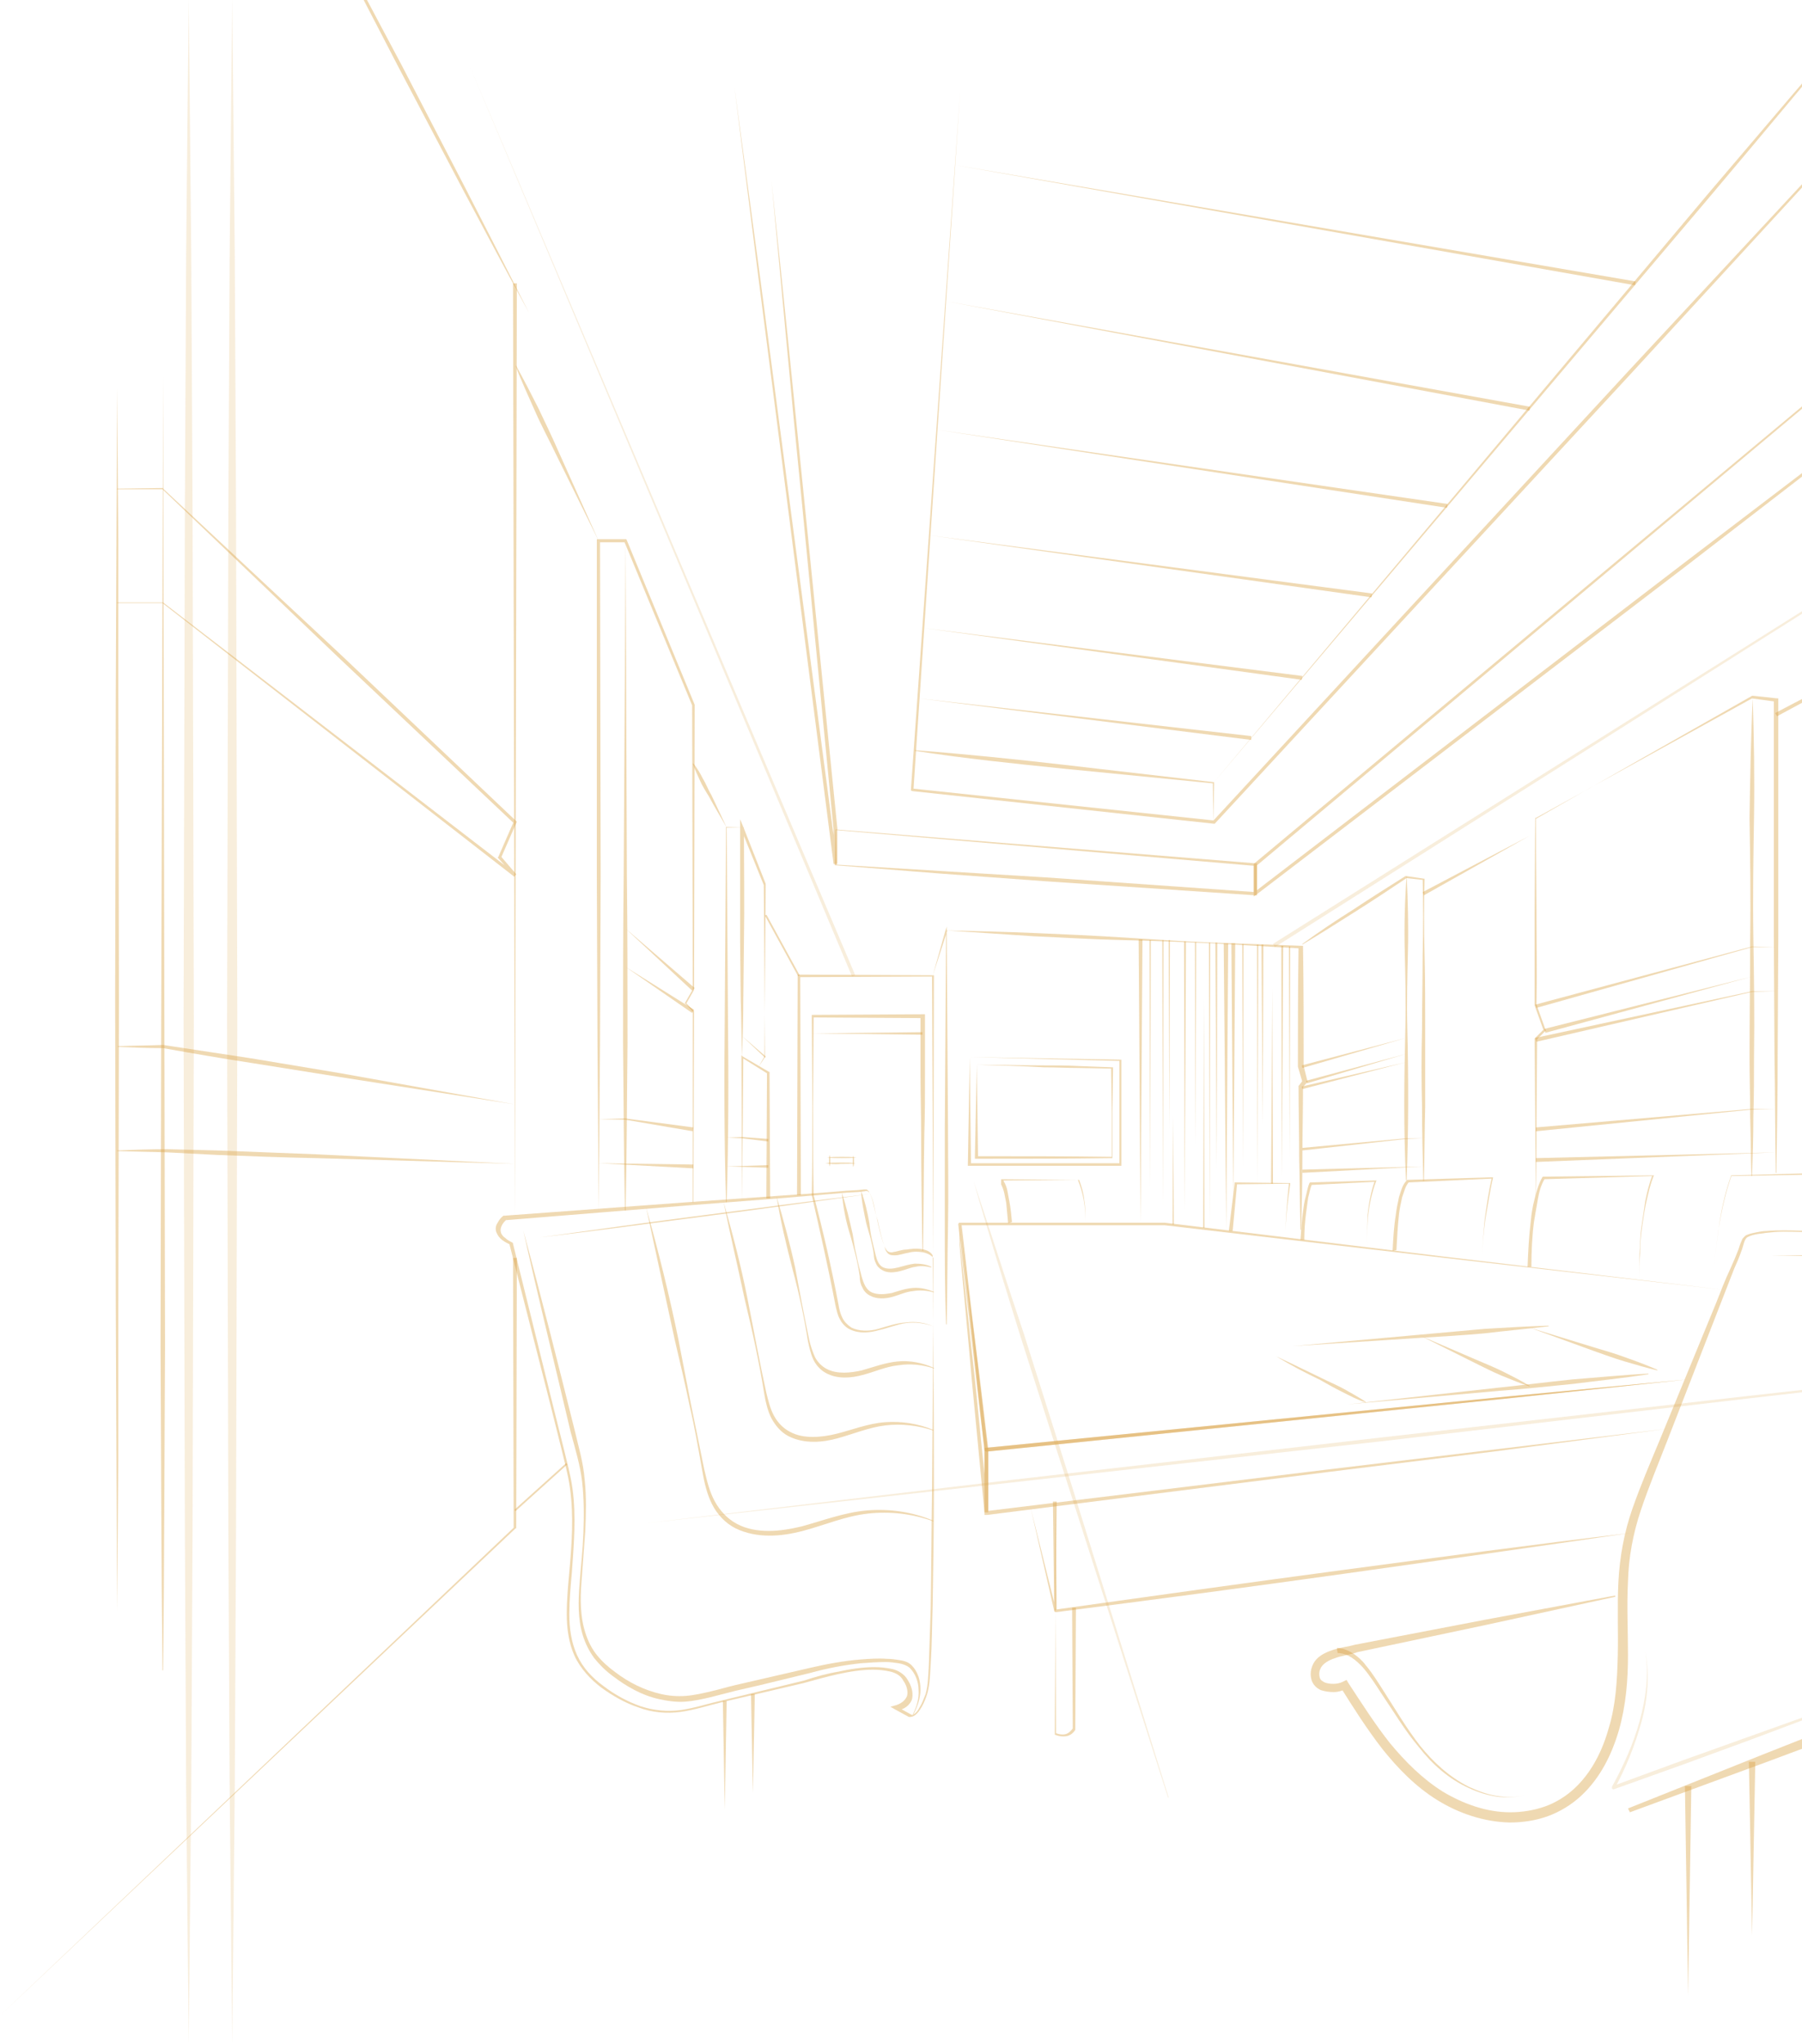 <svg width="620" height="703" viewBox="0 0 620 703" fill="none" xmlns="http://www.w3.org/2000/svg">
<g clip-path="url(#clip0_175_2409)">
<g opacity="0.85">
<path d="M363.148 554.091L363.368 596.322L363.148 596.102C364.248 596.542 365.349 596.762 366.449 596.542C367.55 596.322 368.43 595.443 369.09 594.563V594.783L368.87 552.991H370.191L369.971 594.783V595.003C369.31 596.102 368.21 596.982 366.889 597.202C365.569 597.422 364.248 597.202 363.148 596.762H362.928V596.542L363.148 554.091Z" fill="#D38E1F" fill-opacity="0.4"/>
<path d="M354.564 518.459L363.368 553.871H362.708L362.268 516.479H363.588L363.148 553.871C363.148 554.091 362.928 554.311 362.928 554.311C362.708 554.311 362.708 554.091 362.708 554.091L354.564 518.459Z" fill="#D38E1F" fill-opacity="0.4"/>
<path d="M363.148 516.699L363.588 554.091L363.148 553.651C396.161 549.032 429.175 544.413 462.188 540.014C495.202 535.615 528.215 531.216 561.229 527.257C528.215 532.096 495.422 536.715 462.408 541.334C429.395 545.953 396.381 550.352 363.368 554.531H362.928V554.091L363.148 516.699Z" fill="#D38E1F" fill-opacity="0.4"/>
<path d="M593.142 443.674L496.963 432.677L400.783 421.459H330.135L330.795 420.799L339.818 498.443L339.158 498.003L459.987 486.125L520.292 480.187L580.597 474.468L520.292 480.847L459.987 487.005L339.378 499.323C339.158 499.323 338.718 499.103 338.718 498.883L329.694 421.239C329.694 420.799 329.914 420.579 330.135 420.579H400.783L496.742 432.237L593.142 443.674Z" fill="#D38E1F" fill-opacity="0.4"/>
<path d="M330.355 420.799V428.277C332.116 443.674 333.656 458.851 335.417 474.248L340.039 520.218H338.718V498.443C337.178 485.685 335.857 472.708 334.537 459.731C333.216 447.193 331.895 433.996 330.355 420.799ZM330.355 420.799C331.895 433.556 333.436 446.314 335.197 459.291C336.958 472.268 338.498 485.465 340.039 498.443V520.218H338.718L334.316 474.248C332.996 458.851 331.455 443.454 330.135 428.277L330.355 420.799Z" fill="#D38E1F" fill-opacity="0.4"/>
<path d="M580.816 474.468L520.512 480.847L460.207 487.005L339.378 499.323L340.038 498.663V520.438L339.378 519.778L456.686 505.481L515.45 498.443L573.994 491.404L515.45 499.103L456.686 506.361L339.598 521.098H338.718V520.438V498.663V498.003H339.378L459.987 486.125L520.512 480.187L580.816 474.468Z" fill="#D38E1F" fill-opacity="0.4"/>
<path d="M560.129 622.057L606.347 603.581L652.566 585.325L652.126 585.765C656.308 581.145 658.949 575.647 660.71 569.708C662.47 563.769 663.351 557.61 664.011 551.232C665.111 538.694 665.331 526.157 664.231 513.62V513.18L664.451 512.74C667.752 506.141 671.054 499.543 674.135 492.724C677.216 485.905 680.297 479.307 682.939 472.268C688.661 458.631 693.723 444.554 698.125 430.477L698.345 430.037L698.785 429.817C701.206 429.157 702.967 426.078 702.086 423.658L702.747 424.098L651.906 423.878H626.376C622.194 423.878 617.792 423.658 613.61 423.658C611.409 423.658 609.429 423.878 607.448 424.098C606.347 424.318 605.467 424.318 604.367 424.538C603.266 424.758 602.386 424.978 601.505 425.418C599.965 426.078 599.965 428.497 599.084 430.477C598.424 432.457 597.544 434.436 596.663 436.416C595.123 440.375 593.582 444.334 592.042 448.293L582.798 472.048L573.554 495.803C570.473 503.722 567.171 511.64 564.53 519.558C561.889 527.477 560.349 535.615 560.129 543.973C559.688 552.331 560.129 560.69 560.129 569.268C560.129 577.846 559.468 586.424 557.047 595.003C554.626 603.361 550.665 611.499 544.062 617.658C540.761 620.737 536.799 623.157 532.617 624.696C528.436 626.236 523.814 626.896 519.412 626.896C510.608 626.676 502.025 623.817 494.542 619.198C487.059 614.579 480.896 608.2 475.614 601.601C470.332 594.783 465.71 587.524 461.308 580.486L463.289 580.925C461.748 581.585 460.428 582.025 458.887 582.025C457.347 582.025 455.806 581.805 454.485 581.365C452.945 580.706 451.624 579.386 451.184 577.626C450.744 575.867 450.964 574.327 451.624 572.787C452.945 569.708 456.026 568.388 458.667 567.508C461.308 566.629 463.949 566.409 466.15 565.749L510.828 557.17L555.727 548.812V549.252L511.269 558.93L466.59 568.388H466.81C464.169 569.268 461.528 569.488 459.327 570.368C457.127 571.028 454.926 572.347 454.265 574.107C453.825 574.987 453.825 576.087 454.045 576.966C454.265 577.846 454.926 578.286 455.806 578.726C457.567 579.386 460.208 579.386 461.968 578.506L463.289 577.846L463.949 578.946C468.571 585.984 473.193 593.243 478.255 599.622C483.537 606 489.48 611.939 496.523 616.338C503.565 620.517 511.489 623.377 519.632 623.377C523.594 623.377 527.775 622.717 531.517 621.397C535.258 620.077 538.78 617.878 541.641 615.238C547.583 609.739 551.325 602.261 553.526 594.343C555.947 586.424 556.387 578.066 556.607 569.708C556.827 561.35 556.387 552.771 556.827 544.193C557.267 535.615 558.808 527.037 561.669 518.898C564.53 510.76 567.832 503.062 571.133 495.143L580.817 471.608L590.501 448.073C592.041 444.114 593.582 440.155 595.343 436.416C596.223 434.436 597.104 432.457 597.764 430.697C598.204 429.817 598.424 428.717 598.864 427.618C599.084 427.178 599.304 426.518 599.525 426.078C599.965 425.638 600.405 424.978 601.065 424.758C602.166 424.318 603.266 424.098 604.367 423.878C605.467 423.658 606.567 423.438 607.668 423.438C609.869 423.218 611.85 423.219 614.05 423.219C618.232 423.219 622.634 423.438 626.816 423.658L652.126 423.878L702.967 423.658H703.407L703.627 424.098C704.727 427.398 702.747 431.357 699.445 432.457L700.106 431.797C695.924 446.094 691.082 460.171 685.8 474.028C683.159 481.066 680.298 487.885 677.216 494.704C674.135 501.522 671.054 508.121 667.532 514.939L667.752 514.059C668.193 520.438 668.633 526.817 668.413 533.196C668.413 539.574 667.972 545.953 667.312 552.331C666.652 558.71 665.772 565.089 663.791 571.248C661.81 577.406 658.949 583.345 654.547 588.404L654.327 588.624L654.107 588.844L607.448 606.22L560.789 623.377L560.129 622.057Z" fill="#D38E1F" fill-opacity="0.4"/>
<path d="M422.792 423.439L424.773 407.162V406.722H425.213L443.701 406.942H443.921V407.162C443.04 413.321 442.38 419.479 442.16 425.638C442.38 419.479 442.82 413.101 443.48 406.942L443.701 407.162L425.213 407.382L425.653 406.942L424.113 423.439H422.792Z" fill="#D38E1F" fill-opacity="0.4"/>
<path d="M447.442 426.518C447.662 423.219 447.883 419.919 448.323 416.62C448.543 415.08 448.763 413.321 449.203 411.781C449.643 410.241 449.863 408.482 450.524 406.942L450.744 406.722H450.964L473.193 406.062H473.633L473.413 406.502C472.092 410.021 471.212 413.98 470.772 417.72C470.332 421.459 470.332 425.418 470.552 429.377C470.332 425.418 470.332 421.679 470.552 417.72C470.992 413.761 471.652 410.021 472.973 406.282L473.193 406.502L450.964 407.602L451.404 407.382C450.744 408.702 450.524 410.461 450.083 412.001C449.863 413.541 449.643 415.3 449.423 416.84C448.983 420.139 448.763 423.219 448.763 426.518H447.442Z" fill="#D38E1F" fill-opacity="0.4"/>
<path d="M479.136 430.257C479.356 426.078 479.576 421.899 480.236 417.94C480.456 415.96 480.896 413.761 481.337 411.781C481.997 409.801 482.437 407.602 483.978 406.062L484.198 405.842H484.418L513.47 404.962H513.69V405.182C512.589 409.801 511.929 414.64 511.049 419.479C510.388 424.318 509.948 428.937 509.948 433.776C509.948 428.937 510.389 424.098 510.829 419.479C511.489 414.64 512.149 410.021 513.25 405.182L513.47 405.402L484.638 406.722L484.858 406.502C483.538 407.822 483.097 410.021 482.437 411.781C481.997 413.761 481.557 415.74 481.337 417.72C480.896 421.679 480.676 425.858 480.456 430.037L479.136 430.257Z" fill="#D38E1F" fill-opacity="0.4"/>
<path d="M525.574 435.756C525.794 430.477 526.014 425.418 526.675 420.139C526.895 417.5 527.335 414.86 527.995 412.441C528.655 409.801 529.316 407.382 530.636 404.962L530.856 404.742H531.076L568.712 404.302H569.152L568.932 404.522C567.831 407.382 567.171 410.241 566.511 413.101C565.851 415.96 565.41 419.039 564.97 422.119C564.53 425.198 564.31 428.058 564.31 431.137C564.09 434.216 564.09 437.296 564.09 440.155C564.09 437.076 564.09 433.996 564.09 431.137C564.31 428.058 564.31 424.978 564.75 422.119C565.19 419.039 565.631 416.18 566.071 413.101C566.731 410.021 567.391 407.162 568.492 404.302L568.712 404.522L531.076 405.622L531.517 405.402C530.196 407.602 529.536 410.021 529.096 412.661C528.655 415.08 528.215 417.72 527.775 420.359C527.115 425.418 526.895 430.697 526.895 435.756H525.574Z" fill="#D38E1F" fill-opacity="0.4"/>
<path d="M589.4 443.234C589.62 436.636 590.281 430.037 591.161 423.658C592.042 417.06 593.362 410.681 595.563 404.522V404.302H595.783L660.269 402.543H660.93L660.71 403.203C658.729 409.801 657.188 416.62 656.088 423.438L654.767 423.219C656.088 416.4 657.628 409.581 659.609 402.763L660.049 403.423L595.563 404.522L595.783 404.302C593.582 410.461 592.262 416.84 591.161 423.438C590.281 430.037 589.62 436.636 589.4 443.234Z" fill="#D38E1F" fill-opacity="0.4"/>
<path d="M444.802 463.03L488.82 459.071C496.083 458.411 503.566 457.751 510.829 457.091C518.092 456.652 525.575 456.212 532.838 455.992V456.212C525.575 457.091 518.092 457.751 510.829 458.631C503.566 459.291 496.083 459.731 488.82 460.171L444.802 463.03Z" fill="#D38E1F" fill-opacity="0.4"/>
<path d="M526.234 456.652L548.463 463.47C552.205 464.57 555.946 465.67 559.468 466.989C563.209 468.309 566.731 469.629 570.252 471.168V471.388C566.511 470.509 562.769 469.409 559.028 468.309C555.286 467.209 551.765 465.89 548.023 464.57L526.234 456.652Z" fill="#D38E1F" fill-opacity="0.4"/>
<path d="M439.079 466.549C444.361 468.969 449.643 471.608 454.705 474.028C457.347 475.348 459.988 476.447 462.409 477.767C464.83 479.087 467.471 480.627 469.892 482.166V482.386C467.03 481.506 464.609 480.187 461.968 478.867C459.327 477.547 456.906 476.227 454.265 474.688C449.203 472.268 444.141 469.629 439.079 466.549Z" fill="#D38E1F" fill-opacity="0.4"/>
<path d="M463.729 483.046L515.451 477.327C524.034 476.447 532.618 475.348 541.201 474.468C549.785 473.808 558.368 472.928 567.172 472.488V472.708C558.588 474.028 550.005 474.908 541.421 476.007C532.838 476.887 524.254 477.767 515.671 478.427L463.729 483.046Z" fill="#D38E1F" fill-opacity="0.4"/>
<path d="M488.819 459.511L507.747 467.649C510.828 468.969 514.13 470.289 517.211 471.828C520.292 473.368 523.373 474.908 526.235 476.667V476.887C522.933 475.788 519.852 474.468 516.551 473.148C513.469 471.828 510.388 470.289 507.307 468.749L488.819 459.511Z" fill="#D38E1F" fill-opacity="0.4"/>
<path d="M274.231 411.121L274.452 335.677V335.237H274.892L321.111 335.457H321.331V335.677L321.111 432.017L320.67 335.677L321.111 335.897L274.892 336.117L275.332 335.677L275.552 411.121H274.231Z" fill="#D38E1F" fill-opacity="0.4"/>
<path d="M279.514 355.473L317.369 355.033V355.913L279.514 355.473Z" fill="#D38E1F" fill-opacity="0.4"/>
<path d="M320.891 335.677L325.292 320.06L325.733 318.74V320.06L326.173 387.806C326.173 399.024 326.393 410.461 326.173 421.679C325.953 432.896 325.953 444.334 325.733 455.552H325.512C325.072 444.334 325.072 432.896 325.072 421.679C325.072 410.461 325.072 399.024 325.072 387.806L325.512 320.06H325.953L320.891 335.677Z" fill="#D38E1F" fill-opacity="0.4"/>
<path d="M325.513 320.06C335.637 320.28 345.981 320.5 356.105 320.94C366.229 321.38 376.574 321.82 386.698 322.48C396.822 323.139 407.166 323.799 417.29 324.239L447.883 325.339H448.323V325.779C448.543 339.416 448.543 353.273 448.543 366.91V366.69L449.863 371.969V372.189L449.643 372.409L448.103 374.169L448.323 373.729C448.323 381.867 448.103 390.225 448.103 398.364C448.103 406.502 447.883 414.86 447.662 422.999H447.442C447.222 414.86 447.222 406.502 447.002 398.364C447.002 390.225 446.782 381.867 446.782 373.729V373.509L447.002 373.289L448.323 371.529L448.103 372.189L446.562 366.91C446.562 353.273 446.562 339.416 446.782 325.779L447.222 326.219L416.63 324.459C406.506 324.019 396.161 323.579 386.037 323.359C375.913 323.139 365.569 322.48 355.445 322.04C345.981 321.38 335.637 320.72 325.513 320.06Z" fill="#D38E1F" fill-opacity="0.4"/>
<path d="M333.656 363.611L385.598 364.491H385.818V364.711V400.563V401.003H385.377H359.407C350.823 401.003 342.02 401.003 333.436 401.003H332.996V400.563L333.656 363.611ZM333.656 363.611L334.097 400.563L333.656 400.123C342.24 400.123 351.043 400.123 359.627 400.123H385.598L385.157 400.563V364.711L385.377 364.931L333.656 363.611Z" fill="#D38E1F" fill-opacity="0.4"/>
<path d="M336.077 366.25C343.78 366.25 351.484 366.47 359.407 366.47C363.368 366.47 367.11 366.47 371.072 366.69L382.736 367.13H382.956V367.35L382.736 382.747V398.144V398.364H382.516C366.89 398.584 351.484 398.584 335.857 398.584H335.417V398.144L336.077 366.25ZM336.077 366.25L336.517 398.144L336.077 397.704C351.704 397.704 367.11 397.704 382.736 397.924L382.516 398.144V382.747L382.296 367.35L382.516 367.57L370.851 367.35C367.11 367.35 363.148 367.13 359.187 367.13C351.704 366.69 344 366.47 336.077 366.25Z" fill="#D38E1F" fill-opacity="0.4"/>
<path d="M393.08 323.139L392.42 420.799L391.76 323.139H393.08Z" fill="#D38E1F" fill-opacity="0.4"/>
<path d="M422.572 324.459L421.912 423.219L421.031 324.459H422.572Z" fill="#D38E1F" fill-opacity="0.4"/>
<path d="M424.993 324.459L424.333 413.321L423.673 324.459H424.993Z" fill="#D38E1F" fill-opacity="0.4"/>
<path d="M346.861 420.799C346.641 418.38 346.421 416.18 346.201 413.76C345.981 412.661 345.761 411.561 345.541 410.461C345.321 409.361 344.881 408.262 344.44 407.382V407.162V406.942V406.062V405.622H344.881L371.071 405.842H371.291C372.172 408.262 372.832 410.461 373.052 412.881C373.492 415.3 373.492 417.72 373.272 420.139C373.712 415.3 372.612 410.241 370.851 405.842H371.071L344.881 406.062L345.321 405.622V406.502V406.282C345.981 407.382 346.421 408.482 346.641 409.801C346.861 410.901 347.082 412.221 347.302 413.321C347.742 415.74 347.962 417.94 348.182 420.359L346.861 420.799Z" fill="#D38E1F" fill-opacity="0.4"/>
<path d="M274.892 335.677L263.447 314.781" stroke="#D38E1F" stroke-opacity="0.4" stroke-width="0.606" stroke-miterlimit="10"/>
<path d="M263.667 412.221L263.888 368.89L264.108 369.33L255.304 363.831L255.744 363.611L255.304 413.541L255.084 363.611V362.951L255.524 363.391L264.548 368.67H264.768V368.89L264.988 412.221H263.667Z" fill="#D38E1F" fill-opacity="0.4"/>
<path d="M261.026 366.91L263.227 363.611L262.787 304.223V304.443L254.864 284.867L255.964 284.648C255.964 297.845 256.184 311.042 255.964 324.019L255.744 343.815C255.744 350.414 255.524 357.012 255.304 363.611C255.084 357.012 255.084 350.414 254.864 343.815L254.644 324.019C254.644 310.822 254.644 297.625 254.644 284.648V281.788L255.744 284.428L263.447 304.003L263.007 363.391L261.026 366.91Z" fill="#D38E1F" fill-opacity="0.4"/>
<path d="M255.305 284.648H250.022L250.463 349.094C250.683 370.65 250.683 391.985 250.022 413.541H249.802C249.142 391.985 249.142 370.65 249.362 349.094L249.802 284.648V284.428L255.305 284.648Z" fill="#D38E1F" fill-opacity="0.4"/>
<path d="M250.022 284.647C248.041 281.128 245.84 277.609 243.86 273.87C242.759 272.11 241.659 270.35 240.778 268.371C239.898 266.391 239.018 264.632 238.357 262.652H238.578C239.898 264.192 240.998 266.171 241.879 267.931C242.979 269.691 243.64 271.67 244.74 273.43C246.501 277.169 248.261 280.908 250.022 284.647Z" fill="#D38E1F" fill-opacity="0.4"/>
<path d="M238.357 413.541V347.774V347.994L235.716 345.135H235.496L235.716 344.915L238.357 340.296L238.137 242.416V242.636L214.808 186.328L215.248 186.548H206.004L206.444 186.108L206.664 301.364L206.444 358.992L206.004 416.62L205.564 358.992L205.344 301.364V186.108V185.448H206.004H215.248H215.468L215.688 185.888L239.017 242.416L238.797 340.296V340.516L236.156 345.135L235.936 344.915L238.577 347.554L238.797 347.774L238.577 413.541H238.357Z" fill="#D38E1F" fill-opacity="0.4"/>
<path d="M215.248 186.108L215.688 301.144C215.908 320.28 215.908 339.416 215.908 358.772C215.688 377.908 215.688 397.044 215.248 416.4H215.027C214.587 397.264 214.587 378.128 214.367 358.772C214.367 339.636 214.367 320.5 214.587 301.144L215.248 186.108Z" fill="#D38E1F" fill-opacity="0.4"/>
<path d="M206.004 186.108L191.258 156.194C188.837 151.135 186.196 146.296 183.995 141.238C181.794 136.179 179.373 131.12 177.393 125.841H177.613C180.254 130.68 182.895 135.739 185.316 140.578C187.737 145.637 190.158 150.696 192.359 155.754L206.004 186.108Z" fill="#D38E1F" fill-opacity="0.4"/>
<path d="M93.098 -62C100.801 -47.923 108.284 -33.846 115.767 -19.769L138.216 22.462L160.225 64.913C167.488 78.99 174.751 93.287 182.014 107.585C174.311 93.507 166.828 79.43 159.345 65.353L137.116 23.122L115.107 -19.329C107.624 -33.626 100.361 -47.703 93.098 -62Z" fill="#D38E1F" fill-opacity="0.4"/>
<path d="M177.832 97.467L177.172 418.819L176.512 97.467H177.832Z" fill="#D38E1F" fill-opacity="0.4"/>
<path d="M40.276 207.224H56.123L177.612 300.704L176.952 301.364L171.45 295.205L171.23 294.985L171.45 294.765L176.732 282.668L176.952 283.328L116.207 225.92L55.903 168.292H56.123H40.276V168.072L56.123 167.852V168.072L117.088 225.04L177.612 282.448L177.832 282.668L177.612 283.108L172.33 295.205V294.545L177.612 300.704L176.952 301.584L55.903 207.444H56.123H40.276V207.224Z" fill="#D38E1F" fill-opacity="0.4"/>
<path d="M56.123 129.36L56.563 351.953L56.783 463.25C56.563 500.422 56.563 537.375 56.123 574.547H55.903C55.462 537.375 55.462 500.422 55.242 463.25L55.462 351.953L56.123 129.36Z" fill="#D38E1F" fill-opacity="0.4"/>
<path d="M40.276 133.539L40.717 186.108V238.677L40.937 343.815L40.717 448.953V501.522L40.276 554.091L40.056 501.522L39.836 448.953L39.616 343.815L39.836 238.677L40.056 186.108L40.276 133.539Z" fill="#D38E1F" fill-opacity="0.4"/>
<path d="M177.833 432.677L177.612 525.497V525.717H177.392L0 693.322L176.952 525.277L176.732 525.497L176.512 432.677H177.833Z" fill="#D38E1F" fill-opacity="0.4"/>
<path d="M177.172 519.558L194.999 503.502" stroke="#D38E1F" stroke-opacity="0.4" stroke-width="0.606" stroke-miterlimit="10"/>
<path d="M448.103 327.099V324.679C453.825 320.5 459.767 316.541 465.71 312.802C471.652 308.842 477.595 305.103 483.537 301.364H483.757H483.977L489.92 302.244H490.14V302.464C489.92 311.042 489.92 319.84 490.14 328.418C490.36 336.997 490.36 345.795 490.36 354.373C490.36 362.951 490.36 371.749 490.36 380.328C490.14 388.906 490.14 397.704 489.92 406.282H489.699C489.479 397.704 489.259 388.906 489.259 380.328C489.039 371.749 489.039 362.951 489.259 354.373C489.259 345.795 489.479 336.997 489.479 328.418C489.699 319.84 489.699 311.042 489.479 302.464L489.699 302.684L483.757 302.024H483.977C478.035 305.983 472.092 309.942 466.15 313.681C460.207 317.421 454.045 321.38 448.103 324.899V324.679V327.099Z" fill="#D38E1F" fill-opacity="0.4"/>
<path d="M483.978 301.144C484.418 309.942 484.638 318.74 484.418 327.319C484.198 336.117 483.978 344.915 484.198 353.493C484.638 371.089 484.638 388.466 483.978 406.062H483.758C482.877 388.466 483.097 371.089 483.537 353.493C483.758 344.695 483.538 335.897 483.317 327.319C483.097 318.74 483.317 309.942 483.978 301.144Z" fill="#D38E1F" fill-opacity="0.4"/>
<path d="M489.479 306.863L526.235 287.507L489.92 307.963L489.479 306.863Z" fill="#D38E1F" fill-opacity="0.4"/>
<path d="M528.435 413.321C528.435 404.083 528.215 394.844 528.215 385.386L527.995 357.452V357.232L528.215 357.012L531.296 353.933L531.076 354.373L527.995 345.795C527.995 335.017 527.995 324.459 527.995 313.681L528.215 281.568V281.348H528.435L547.143 271.01L565.63 260.453L602.826 239.337H603.046H603.266L611.409 240.217H611.849V240.657V322.04L611.629 362.731C611.629 376.368 611.409 389.786 611.189 403.423H610.969C610.749 389.786 610.749 376.368 610.529 362.731L610.309 322.04V240.657L610.749 241.317L602.606 240.217H602.826L565.41 260.892L546.703 271.23L528.215 281.788L528.435 281.568L528.655 313.681C528.655 324.459 528.875 335.017 528.655 345.795V345.575L531.737 354.153L531.957 354.373L531.737 354.593L528.655 357.672L528.875 357.232L528.655 385.166C528.655 394.844 528.655 404.083 528.435 413.321Z" fill="#D38E1F" fill-opacity="0.4"/>
<path d="M603.046 240.217C603.486 253.854 603.706 267.491 603.486 281.348C603.266 294.985 603.046 308.623 603.266 322.48C603.486 336.117 603.706 349.754 603.486 363.611C603.486 370.43 603.486 377.248 603.266 384.067C603.266 390.885 603.046 397.704 602.826 404.522H602.606C602.385 397.704 602.386 390.885 602.165 384.067C602.165 377.248 601.945 370.43 601.945 363.611C601.945 349.974 602.165 336.337 602.165 322.48C602.386 308.842 602.165 295.205 601.945 281.348C602.165 267.711 602.385 253.854 603.046 240.217Z" fill="#D38E1F" fill-opacity="0.4"/>
<path d="M610.749 245.276L703.187 196.886L611.409 246.376L610.749 245.276Z" fill="#D38E1F" fill-opacity="0.4"/>
<path d="M252.663 29.721L261.687 96.587L270.49 163.453L288.098 297.185H286.777V285.087L275.993 173.791C272.251 136.618 268.95 99.446 265.428 62.274C269.39 99.446 273.131 136.399 276.873 173.571L288.098 284.867V296.965H286.777L269.61 163.013L261.026 96.147L252.663 29.721Z" fill="#D38E1F" fill-opacity="0.4"/>
<path d="M287.437 285.307L432.036 296.965H432.476V297.405V307.303V307.963H431.816L359.626 303.124L323.532 300.484L287.437 297.625H287.217V297.405L287.437 285.307ZM287.657 285.527L287.877 297.625L287.657 297.405L323.752 299.604L359.846 301.804L432.036 306.863L431.376 307.303V297.405L431.816 297.845L287.657 285.527Z" fill="#D38E1F" fill-opacity="0.4"/>
<path d="M801.787 -11.63L432.256 297.845L432.476 297.405V307.303L431.596 306.863L579.496 193.587L727.617 80.75H727.837L580.157 194.686L432.256 307.743L431.376 308.402V307.303V297.405V297.185L431.596 296.965L801.787 -11.851V-11.63Z" fill="#D38E1F" fill-opacity="0.4"/>
<path d="M330.355 31.48L314.289 271.67L313.848 271.23L417.731 282.228L417.291 282.448L559.909 128.04L702.967 -25.928H703.187L560.789 128.92L417.951 283.328H417.731H417.511L313.848 272.11L313.408 271.89V271.67L330.355 31.48Z" fill="#D38E1F" fill-opacity="0.4"/>
<path d="M417.51 282.888L417.29 269.251L417.51 269.471L366.009 264.412C348.842 262.652 331.675 260.892 314.729 258.253V258.033C331.896 259.353 349.062 261.112 366.229 263.092L417.51 269.031H417.731V269.251L417.51 282.888Z" fill="#D38E1F" fill-opacity="0.4"/>
<path d="M417.51 269.251L531.076 133.979L587.859 66.453C607.007 44.018 625.935 21.582 645.303 -0.633C626.595 22.022 607.667 44.678 588.74 67.113L531.736 134.419L417.51 269.251Z" fill="#D38E1F" fill-opacity="0.4"/>
<path d="M316.049 240.217L430.495 253.194V254.514L316.049 240.217Z" fill="#D38E1F" fill-opacity="0.4"/>
<path d="M317.81 216.022L448.103 232.518L447.883 233.838L317.81 216.022Z" fill="#D38E1F" fill-opacity="0.4"/>
<path d="M319.79 184.129L472.092 204.144L471.872 205.464L319.79 184.129Z" fill="#D38E1F" fill-opacity="0.4"/>
<path d="M322.432 147.836L498.063 173.351L497.843 174.67L322.432 147.836Z" fill="#D38E1F" fill-opacity="0.4"/>
<path d="M325.513 103.625L526.455 139.918L526.235 141.237L325.513 103.625Z" fill="#D38E1F" fill-opacity="0.4"/>
<path d="M328.594 56.775L562.769 96.807L562.549 98.126L328.594 56.775Z" fill="#D38E1F" fill-opacity="0.4"/>
<path d="M264.327 392.645L255.304 391.545L250.021 391.325L255.304 391.105H255.524L264.327 391.765V392.645Z" fill="#D38E1F" fill-opacity="0.4"/>
<path d="M264.327 401.663L250.021 401.223L264.327 400.783V401.663Z" fill="#D38E1F" fill-opacity="0.4"/>
<path d="M238.357 389.126L215.248 385.167L206.004 384.947L215.248 384.727L238.577 387.806L238.357 389.126Z" fill="#D38E1F" fill-opacity="0.4"/>
<path d="M238.577 401.883L206.004 400.123L238.577 400.563V401.883Z" fill="#D38E1F" fill-opacity="0.4"/>
<path d="M177.172 379.888L116.647 370.43L86.275 365.591C76.151 364.051 66.026 362.291 56.123 360.532C50.84 360.532 45.778 360.312 40.496 360.092V359.872C45.778 359.652 50.84 359.652 56.123 359.432C66.247 360.972 76.371 362.511 86.495 364.051L116.867 369.11L177.172 379.888Z" fill="#D38E1F" fill-opacity="0.4"/>
<path d="M177.172 400.343L108.724 398.364C97.28 398.144 85.835 397.704 74.61 397.264L57.443 396.384L40.276 395.944V395.724C45.999 395.504 51.721 395.284 57.443 395.284L74.61 395.724C86.055 396.164 97.5 396.604 108.724 397.044L177.172 400.343Z" fill="#D38E1F" fill-opacity="0.4"/>
<path d="M263.227 363.831L255.304 356.353L263.447 363.391L263.227 363.831Z" fill="#D38E1F" fill-opacity="0.4"/>
<path d="M238.137 348.434L215.248 332.597L238.798 347.334L238.137 348.434Z" fill="#D38E1F" fill-opacity="0.4"/>
<path d="M238.137 340.736L215.248 319.4L239.018 339.856L238.137 340.736Z" fill="#D38E1F" fill-opacity="0.4"/>
<path d="M447.883 366.47L483.757 357.012H489.7H483.757L448.103 367.35L447.883 366.47Z" fill="#D38E1F" fill-opacity="0.4"/>
<path d="M447.883 373.729L483.757 365.371H489.7H483.757L448.103 374.609L447.883 373.729Z" fill="#D38E1F" fill-opacity="0.4"/>
<path d="M449.423 371.749L483.757 362.511H489.699H483.757L449.643 372.629L449.423 371.749Z" fill="#D38E1F" fill-opacity="0.4"/>
<path d="M528.215 345.575L602.825 325.559L611.189 325.779H602.825L528.655 346.675L528.215 345.575Z" fill="#D38E1F" fill-opacity="0.4"/>
<path d="M528.215 357.012L602.825 340.956H611.189L602.825 341.176L528.655 358.332L528.215 357.012Z" fill="#D38E1F" fill-opacity="0.4"/>
<path d="M531.297 353.933L602.826 335.897H611.189H602.826L531.737 355.253L531.297 353.933Z" fill="#D38E1F" fill-opacity="0.4"/>
<path d="M448.103 394.844L483.757 391.545H489.699L483.757 391.765L448.103 395.724V394.844Z" fill="#D38E1F" fill-opacity="0.4"/>
<path d="M448.103 402.323L489.699 401.223L448.103 403.423V402.323Z" fill="#D38E1F" fill-opacity="0.4"/>
<path d="M528.436 387.806L602.826 381.427L611.189 381.647H602.826L528.436 389.126V387.806Z" fill="#D38E1F" fill-opacity="0.4"/>
<path d="M528.436 398.364L611.189 396.384L528.436 399.683V398.364Z" fill="#D38E1F" fill-opacity="0.4"/>
<path d="M321.111 456.212C318.03 455.112 314.728 454.672 311.647 455.112C308.566 455.552 305.485 456.871 302.403 457.531C299.322 458.411 295.801 458.851 292.499 457.311C290.959 456.652 289.638 455.112 288.978 453.792C288.098 452.252 287.877 450.713 287.437 448.953C285.016 436.196 282.155 423.658 279.294 411.121C279.514 400.783 279.514 390.665 279.514 380.328L279.294 349.534V349.094H279.734L317.59 348.874H318.25V349.534V369.77C318.25 376.588 318.25 383.187 318.03 390.005C317.81 403.423 317.81 416.84 317.59 430.257H317.369C317.149 416.84 316.929 403.423 316.929 390.005C316.929 383.187 316.709 376.588 316.709 369.77V349.534L317.369 350.194L279.514 349.974L279.954 349.534L279.734 380.328C279.734 390.665 279.734 400.783 279.954 411.121C283.256 423.658 286.117 436.196 288.538 448.953C288.758 450.493 289.198 452.033 289.858 453.352C290.519 454.672 291.619 455.772 292.94 456.652C295.581 457.971 299.102 457.971 302.183 457.091C305.265 456.212 308.346 455.112 311.647 454.892C314.728 454.452 318.03 454.892 321.111 456.212Z" fill="#D38E1F" fill-opacity="0.4"/>
<path d="M299.102 410.241C298.662 409.581 298.001 409.581 297.341 409.801L295.36 410.021L291.399 410.241L283.476 410.901L267.849 412.221L236.596 414.64L174.091 419.699L174.311 419.479C172.99 420.579 171.89 422.339 172.33 423.878C172.55 424.758 173.211 425.418 173.871 425.858C174.531 426.518 175.411 426.958 176.292 427.398L176.512 427.618V427.838L190.378 483.926L193.899 498.003C194.999 502.622 196.32 507.241 196.98 512.08C198.301 521.758 197.42 531.436 196.76 540.894C196.32 545.733 195.88 550.572 195.88 555.191C195.88 560.03 196.54 564.869 198.521 569.268C200.502 573.667 203.803 577.186 207.765 580.046C211.506 582.905 215.908 585.325 220.31 586.864C224.932 588.404 229.774 588.844 234.395 588.184C239.017 587.524 243.639 585.985 248.481 584.885L276.653 578.066C280.614 576.746 284.576 575.647 288.538 574.987C292.499 574.107 296.681 573.447 300.863 573.447C302.843 573.447 305.044 573.667 307.025 574.107C309.006 574.547 311.207 575.867 312.307 577.846C313.408 579.606 314.288 581.805 313.848 584.225C313.628 585.325 312.747 586.424 311.867 587.084C310.987 587.744 309.886 588.184 308.786 588.404L309.006 587.304L313.848 589.944H313.628C314.068 589.944 314.728 589.504 315.168 589.064C315.609 588.624 316.049 587.964 316.489 587.084C317.369 585.765 317.809 584.225 318.47 582.685C319.35 579.606 319.35 576.307 319.57 573.007C319.79 566.409 320.01 559.59 320.23 552.991C320.451 539.574 320.451 526.377 320.671 512.96C320.891 486.125 321.111 459.511 321.111 432.677C320.23 431.577 318.69 430.917 317.149 430.697C315.609 430.477 314.068 430.477 312.527 430.917C310.987 431.137 309.446 431.797 307.905 431.797C307.025 431.797 306.145 431.797 305.484 431.137C304.824 430.477 304.604 429.817 304.384 428.937C303.284 425.858 302.623 422.779 301.963 419.699C300.643 416.18 300.642 412.881 299.102 410.241ZM299.102 410.241C300.863 413.101 300.863 416.4 301.743 419.259C302.403 422.339 303.063 425.418 304.164 428.277C304.384 428.937 304.824 429.817 305.264 430.257C305.705 430.697 306.585 430.917 307.245 430.697C308.786 430.477 310.326 429.817 311.867 429.817C313.408 429.597 314.948 429.377 316.709 429.597C318.25 429.817 320.01 430.257 320.891 431.797C321.111 458.631 321.331 485.246 321.331 512.08C321.331 525.497 321.111 538.914 320.891 552.112C320.671 558.71 320.671 565.529 320.23 572.127C320.01 575.427 320.01 578.946 319.13 582.245C318.69 583.785 318.03 585.545 317.149 587.084C316.709 587.744 316.269 588.624 315.609 589.284C314.948 589.944 314.288 590.604 312.747 590.604L307.905 587.964L306.365 587.084L307.905 586.644C309.666 586.204 311.427 585.105 312.087 583.345C312.527 581.585 311.867 579.606 310.767 578.066C309.886 576.307 308.126 575.427 306.365 574.987C304.384 574.547 302.403 574.327 300.422 574.327C296.461 574.327 292.279 574.987 288.317 575.867C284.356 576.746 280.394 577.846 276.433 578.946L248.261 585.545C243.639 586.644 239.017 588.184 234.175 588.844C229.333 589.504 224.271 589.064 219.649 587.304C215.028 585.765 210.846 583.345 206.884 580.486C203.143 577.626 199.621 573.887 197.641 569.488C195.66 565.089 194.999 560.03 194.999 555.191C194.999 550.352 195.44 545.513 195.88 540.674C196.76 530.996 197.42 521.318 196.1 511.86C195.44 507.021 194.119 502.402 193.019 497.783L189.497 483.706L175.191 427.618L175.411 428.058C174.531 427.618 173.651 427.178 172.77 426.518C171.89 425.858 171.23 424.978 170.79 423.878C170.349 422.779 170.569 421.459 171.23 420.579C171.67 419.699 172.33 418.819 173.211 418.16H173.431H173.651L236.376 413.541L267.629 411.341L283.255 410.241L291.179 409.581L295.14 409.361L297.121 409.141C297.341 409.141 297.781 409.141 298.222 409.141C298.662 409.581 299.102 409.801 299.102 410.241Z" fill="#D38E1F" fill-opacity="0.4"/>
<path d="M180.033 423.219C186.196 445.874 191.918 468.749 197.64 491.624C198.961 497.343 200.722 503.062 201.162 509.001C201.822 514.939 201.602 520.878 201.382 526.597C200.942 532.536 200.502 538.255 200.061 544.193C199.621 550.132 199.621 556.071 201.382 561.57C202.262 564.429 203.583 567.068 205.344 569.268C207.104 571.468 209.305 573.447 211.726 575.207C216.348 578.726 221.63 581.366 227.352 582.685C230.214 583.345 233.075 583.565 235.936 583.345C238.797 583.125 241.658 582.465 244.519 581.805C247.381 581.146 250.242 580.266 253.103 579.606L261.686 577.626L278.853 573.667C284.576 572.347 290.518 571.248 296.241 570.808C299.102 570.588 302.183 570.368 305.044 570.588C306.585 570.588 308.125 570.808 309.446 571.028C310.987 571.248 312.527 571.688 313.628 572.787C315.829 574.987 316.709 578.066 316.709 581.146C316.709 584.225 315.608 587.084 314.288 589.724H314.068C315.388 587.084 316.269 584.225 316.049 581.365C316.049 578.506 314.948 575.647 312.967 573.667C311.867 572.787 310.546 572.347 309.226 572.127C307.685 571.907 306.365 571.688 304.824 571.688C301.963 571.688 298.882 571.907 296.02 572.127C290.078 572.787 284.356 573.887 278.853 575.427L261.686 579.606L253.103 581.585L244.519 583.785C241.658 584.445 238.797 585.105 235.716 585.325C232.635 585.545 229.773 585.105 226.692 584.445C220.75 583.125 215.468 580.046 210.846 576.526C208.425 574.767 206.224 572.567 204.463 570.368C202.702 567.948 201.382 565.309 200.502 562.449C198.741 556.731 198.961 550.572 199.401 544.853C199.841 538.914 200.502 533.196 200.722 527.257C200.942 521.318 200.942 515.599 200.281 509.66C199.621 503.942 197.86 498.223 196.32 492.504C190.818 468.969 185.095 446.094 180.033 423.219Z" fill="#D38E1F" fill-opacity="0.4"/>
<path d="M222.291 415.3C226.473 430.037 230.214 445.214 233.296 460.171L237.697 482.826L242.319 505.481C243.2 509.221 244.08 512.96 245.841 516.259C247.601 519.558 250.242 522.418 253.544 524.177C256.845 525.937 260.587 526.597 264.548 526.597C268.29 526.597 272.031 525.937 275.773 525.057C283.036 523.078 290.519 520.218 298.222 519.558C305.925 518.898 313.848 519.998 321.111 523.078V523.298C313.848 520.658 306.145 519.778 298.442 520.658C290.739 521.538 283.696 524.617 276.213 526.597C268.73 528.576 260.367 529.236 253.104 525.717C249.582 523.957 246.721 520.878 244.96 517.359C243.2 513.84 242.319 509.88 241.659 506.141C240.338 498.663 239.018 490.964 237.257 483.486C235.716 476.007 233.956 468.529 232.195 461.051L222.291 415.3Z" fill="#D38E1F" fill-opacity="0.4"/>
<path d="M248.922 413.321C252.003 424.098 254.864 435.096 257.065 446.094C259.266 457.091 261.247 468.089 263.668 479.087C264.328 481.726 264.988 484.586 266.309 487.005C267.63 489.425 269.61 491.404 271.811 492.504C274.232 493.824 276.873 494.264 279.734 494.264C282.376 494.264 285.237 493.824 287.878 493.164C293.16 491.844 298.662 489.645 304.384 489.205C310.107 488.765 315.829 489.645 321.111 491.844V492.064C315.829 490.304 310.107 489.645 304.605 490.305C299.102 490.964 293.82 493.164 288.318 494.704C282.816 496.243 276.653 496.683 271.371 494.044C268.73 492.724 266.749 490.305 265.429 487.885C264.108 485.246 263.448 482.386 263.008 479.747C261.247 468.749 258.826 457.751 256.185 446.754C253.764 435.316 251.123 424.318 248.922 413.321Z" fill="#D38E1F" fill-opacity="0.4"/>
<path d="M267.188 411.561C269.609 419.699 271.81 427.838 273.571 435.976C275.112 444.334 276.652 452.472 278.413 460.831C278.853 462.81 279.514 464.79 280.394 466.769C281.274 468.529 282.815 470.069 284.576 470.949C288.097 472.708 292.499 472.268 296.46 471.388C300.422 470.289 304.384 468.749 308.785 468.309C312.967 467.869 317.369 468.749 321.331 470.509V470.729C317.369 469.409 313.187 468.969 309.006 469.629C304.824 470.069 301.082 471.828 296.901 472.928C292.939 474.028 288.097 474.468 284.135 472.268C282.155 471.168 280.614 469.409 279.734 467.429C278.853 465.45 278.413 463.25 277.973 461.271C276.652 452.912 274.892 444.774 272.691 436.636C270.49 428.058 268.509 419.919 267.188 411.561Z" fill="#D38E1F" fill-opacity="0.4"/>
<path d="M289.638 410.241C291.178 414.86 292.279 419.699 293.379 424.538C293.819 426.958 294.039 429.377 294.7 431.797C295.14 434.216 295.8 436.636 296.46 439.055C297.121 441.475 298.001 443.674 299.982 444.554C301.963 445.434 304.384 445.214 306.805 444.774C309.006 444.114 311.427 443.234 314.068 443.014C316.709 442.794 319.13 443.454 321.331 444.334V444.554C318.91 443.894 316.489 443.674 314.068 444.114C311.647 444.334 309.446 445.434 307.025 446.094C304.604 446.754 301.743 446.974 299.322 445.654C298.001 444.994 297.121 443.894 296.681 442.794C296.02 441.695 295.8 440.375 295.8 439.055C295.14 434.216 293.819 429.377 292.499 424.758C290.958 419.919 290.078 415.08 289.638 410.241Z" fill="#D38E1F" fill-opacity="0.4"/>
<path d="M296.24 409.581C297.561 413.101 298.441 416.84 299.101 420.579C299.321 422.559 299.542 424.318 299.982 426.298C300.422 428.058 300.862 430.037 301.302 431.797C301.742 433.556 302.403 435.316 303.943 435.976C305.484 436.636 307.245 436.416 309.005 435.976C310.766 435.536 312.747 434.876 314.728 434.656C316.709 434.656 318.689 434.876 320.45 435.756V435.976C318.689 435.536 316.709 435.316 314.948 435.756C313.187 435.976 311.426 436.856 309.446 437.296C307.465 437.735 305.264 437.955 303.503 436.856C302.623 436.416 301.742 435.536 301.302 434.436C300.862 433.556 300.642 432.457 300.642 431.577C300.422 429.597 299.982 427.838 299.542 426.078C299.101 424.318 298.441 422.339 298.001 420.579C297.341 417.28 296.46 413.541 296.24 409.581Z" fill="#D38E1F" fill-opacity="0.4"/>
<path d="M250.022 585.105L249.361 622.497L248.701 585.105H250.022Z" fill="#D38E1F" fill-opacity="0.4"/>
<path d="M259.706 582.685L259.046 616.778L258.386 582.685H259.706Z" fill="#D38E1F" fill-opacity="0.4"/>
<path d="M459.987 566.849C461.968 566.849 463.949 567.728 465.71 568.828C467.25 569.928 468.791 571.248 469.891 572.787C472.312 575.647 474.293 578.946 476.274 582.025C480.236 588.184 483.977 594.563 488.599 600.502C493.221 606.22 498.723 611.279 505.326 614.579C508.627 616.118 512.149 617.438 515.89 617.878C519.632 618.318 523.373 618.098 526.895 616.998C523.373 618.098 519.632 618.318 515.89 618.098C512.149 617.658 508.627 616.558 505.326 615.018C498.503 611.939 492.781 606.88 488.159 600.941C483.317 595.223 479.575 588.844 475.394 582.685C473.413 579.606 471.432 576.527 469.011 573.667C466.59 571.028 463.729 568.608 460.207 568.608L459.987 566.849Z" fill="#D38E1F" fill-opacity="0.4"/>
<path d="M699.005 431.797L609.429 432.017L699.005 429.817V431.797Z" fill="#D38E1F" fill-opacity="0.4"/>
<path d="M299.322 410.681C280.394 413.321 261.467 415.96 242.539 418.38C223.611 420.799 204.684 423.438 185.756 425.638C204.684 422.999 223.611 420.359 242.539 417.94C261.467 415.52 280.394 412.881 299.322 410.681Z" fill="#D38E1F" fill-opacity="0.4"/>
<g opacity="0.45">
<path d="M161.766 23.122L294.26 335.457L293.159 335.897L161.766 23.122Z" fill="#D38E1F" fill-opacity="0.4"/>
</g>
<g opacity="0.45">
<path d="M437.979 324.679L865.173 56.115L438.639 325.779L437.979 324.679Z" fill="#D38E1F" fill-opacity="0.4"/>
</g>
<g opacity="0.45">
<path d="M727.616 466.33L664.451 473.808L601.285 481.066L474.953 495.803L348.622 509.88L285.456 516.919L222.07 523.957L285.236 516.479L348.402 509.001L474.953 494.484L601.285 480.187L664.451 473.148L727.616 466.33Z" fill="#D38E1F" fill-opacity="0.4"/>
</g>
<g opacity="0.45">
<path d="M79.893 -0.413L80.773 87.349L81.213 175.33L81.653 351.294L81.213 527.037L80.773 615.018L79.893 703L79.012 615.018L78.572 527.037L78.132 351.294L78.572 175.33L79.012 87.349L79.893 -0.413Z" fill="#D38E1F" fill-opacity="0.4"/>
</g>
<g opacity="0.45">
<path d="M64.927 -0.413L65.807 87.349L66.247 175.33L66.687 351.294L66.247 527.037L65.807 615.018L64.927 703L64.046 615.018L63.606 527.037L63.166 351.294L63.606 175.33L64.046 87.349L64.927 -0.413Z" fill="#D38E1F" fill-opacity="0.4"/>
</g>
<g opacity="0.45">
<path d="M651.245 580.046C643.322 583.125 635.399 586.204 627.256 589.064L603.266 598.082L579.276 606.88L555.286 615.458C555.066 615.458 554.626 615.458 554.626 615.018C554.626 614.798 554.626 614.579 554.626 614.579C558.588 607.32 561.889 600.062 564.09 592.143C566.291 584.225 567.391 576.087 566.071 567.948C567.611 576.087 566.951 584.445 564.75 592.363C562.549 600.281 559.468 607.98 555.506 615.238L554.846 614.359L578.836 605.56L602.826 596.982L626.815 588.404C635.179 585.545 643.322 582.685 651.245 580.046Z" fill="#D38E1F" fill-opacity="0.4"/>
</g>
<g opacity="0.45">
<path d="M334.977 406.282C340.919 423.878 346.421 441.475 352.364 459.071C357.866 476.667 363.588 494.484 369.09 512.08L402.104 618.318H401.884L367.99 512.52C362.268 494.924 356.765 477.327 351.043 459.511C345.541 441.695 340.039 424.098 334.977 406.282Z" fill="#D38E1F" fill-opacity="0.4"/>
</g>
<path d="M603.926 606L602.826 665.828L601.726 606H603.926Z" fill="#D38E1F" fill-opacity="0.4"/>
<path d="M581.918 614.359L580.817 686.503L579.717 614.359H581.918Z" fill="#D38E1F" fill-opacity="0.4"/>
<path d="M403.425 421.239L403.645 383.847L403.864 421.239H403.425Z" fill="#D38E1F" fill-opacity="0.4"/>
<path d="M395.941 323.359L395.721 408.262L395.501 323.359H395.941Z" fill="#D38E1F" fill-opacity="0.4"/>
<path d="M400.342 323.359L400.122 415.3L399.902 323.359H400.342Z" fill="#D38E1F" fill-opacity="0.4"/>
<path d="M402.543 323.359L402.323 388.466L402.104 323.359H402.543Z" fill="#D38E1F" fill-opacity="0.4"/>
<path d="M408.045 323.799L407.606 416.4L407.386 323.799H408.045Z" fill="#D38E1F" fill-opacity="0.4"/>
<path d="M411.567 324.019L411.347 393.525L411.127 324.019H411.567Z" fill="#D38E1F" fill-opacity="0.4"/>
<path d="M416.409 324.239L416.19 421.459L415.97 324.239H416.409Z" fill="#D38E1F" fill-opacity="0.4"/>
<path d="M418.829 324.239L418.61 402.103L418.17 324.239H418.829Z" fill="#D38E1F" fill-opacity="0.4"/>
<path d="M427.854 324.679L427.634 401.223L427.414 324.679H427.854Z" fill="#D38E1F" fill-opacity="0.4"/>
<path d="M432.915 324.899L432.695 407.162L432.476 324.899H432.915Z" fill="#D38E1F" fill-opacity="0.4"/>
<path d="M434.676 324.899L434.456 386.706L434.017 324.899H434.676Z" fill="#D38E1F" fill-opacity="0.4"/>
<path d="M441.499 325.339L441.06 404.742L440.84 325.339H441.499Z" fill="#D38E1F" fill-opacity="0.4"/>
<path d="M443.92 325.559L443.7 398.144L443.48 325.559H443.92Z" fill="#D38E1F" fill-opacity="0.4"/>
<path d="M413.988 422.339L414.208 343.595L414.428 422.339H413.988Z" fill="#D38E1F" fill-opacity="0.4"/>
<path d="M437.318 407.162L437.758 339.856L437.978 407.162H437.318Z" fill="#D38E1F" fill-opacity="0.4"/>
<path d="M284.576 398.144C286.337 397.924 287.878 397.924 289.638 397.924C291.399 397.924 292.94 397.924 294.7 398.144C292.94 398.364 291.399 398.364 289.638 398.364C287.878 398.364 286.117 398.364 284.576 398.144Z" fill="#D38E1F" fill-opacity="0.4"/>
<path d="M285.456 397.264C285.676 397.924 285.676 398.584 285.676 399.244C285.676 399.903 285.676 400.563 285.456 401.223C285.236 400.563 285.236 399.903 285.236 399.244C285.236 398.584 285.236 397.924 285.456 397.264Z" fill="#D38E1F" fill-opacity="0.4"/>
<path d="M283.916 400.123C285.677 399.903 287.437 399.903 289.198 399.903C290.959 399.903 292.72 399.903 294.48 400.123C292.72 400.343 290.959 400.343 289.198 400.343C287.437 400.563 285.677 400.343 283.916 400.123Z" fill="#D38E1F" fill-opacity="0.4"/>
<path d="M293.6 397.484C293.82 398.144 293.82 398.804 293.82 399.463C293.82 400.123 293.82 400.783 293.6 401.443C293.38 400.783 293.38 400.123 293.38 399.463C293.38 398.804 293.38 398.144 293.6 397.484Z" fill="#D38E1F" fill-opacity="0.4"/>
</g>
</g>
<defs>
<clipPath id="clip0_175_2409">
<rect width="883" height="703" fill="white"/>
</clipPath>
</defs>
</svg>
